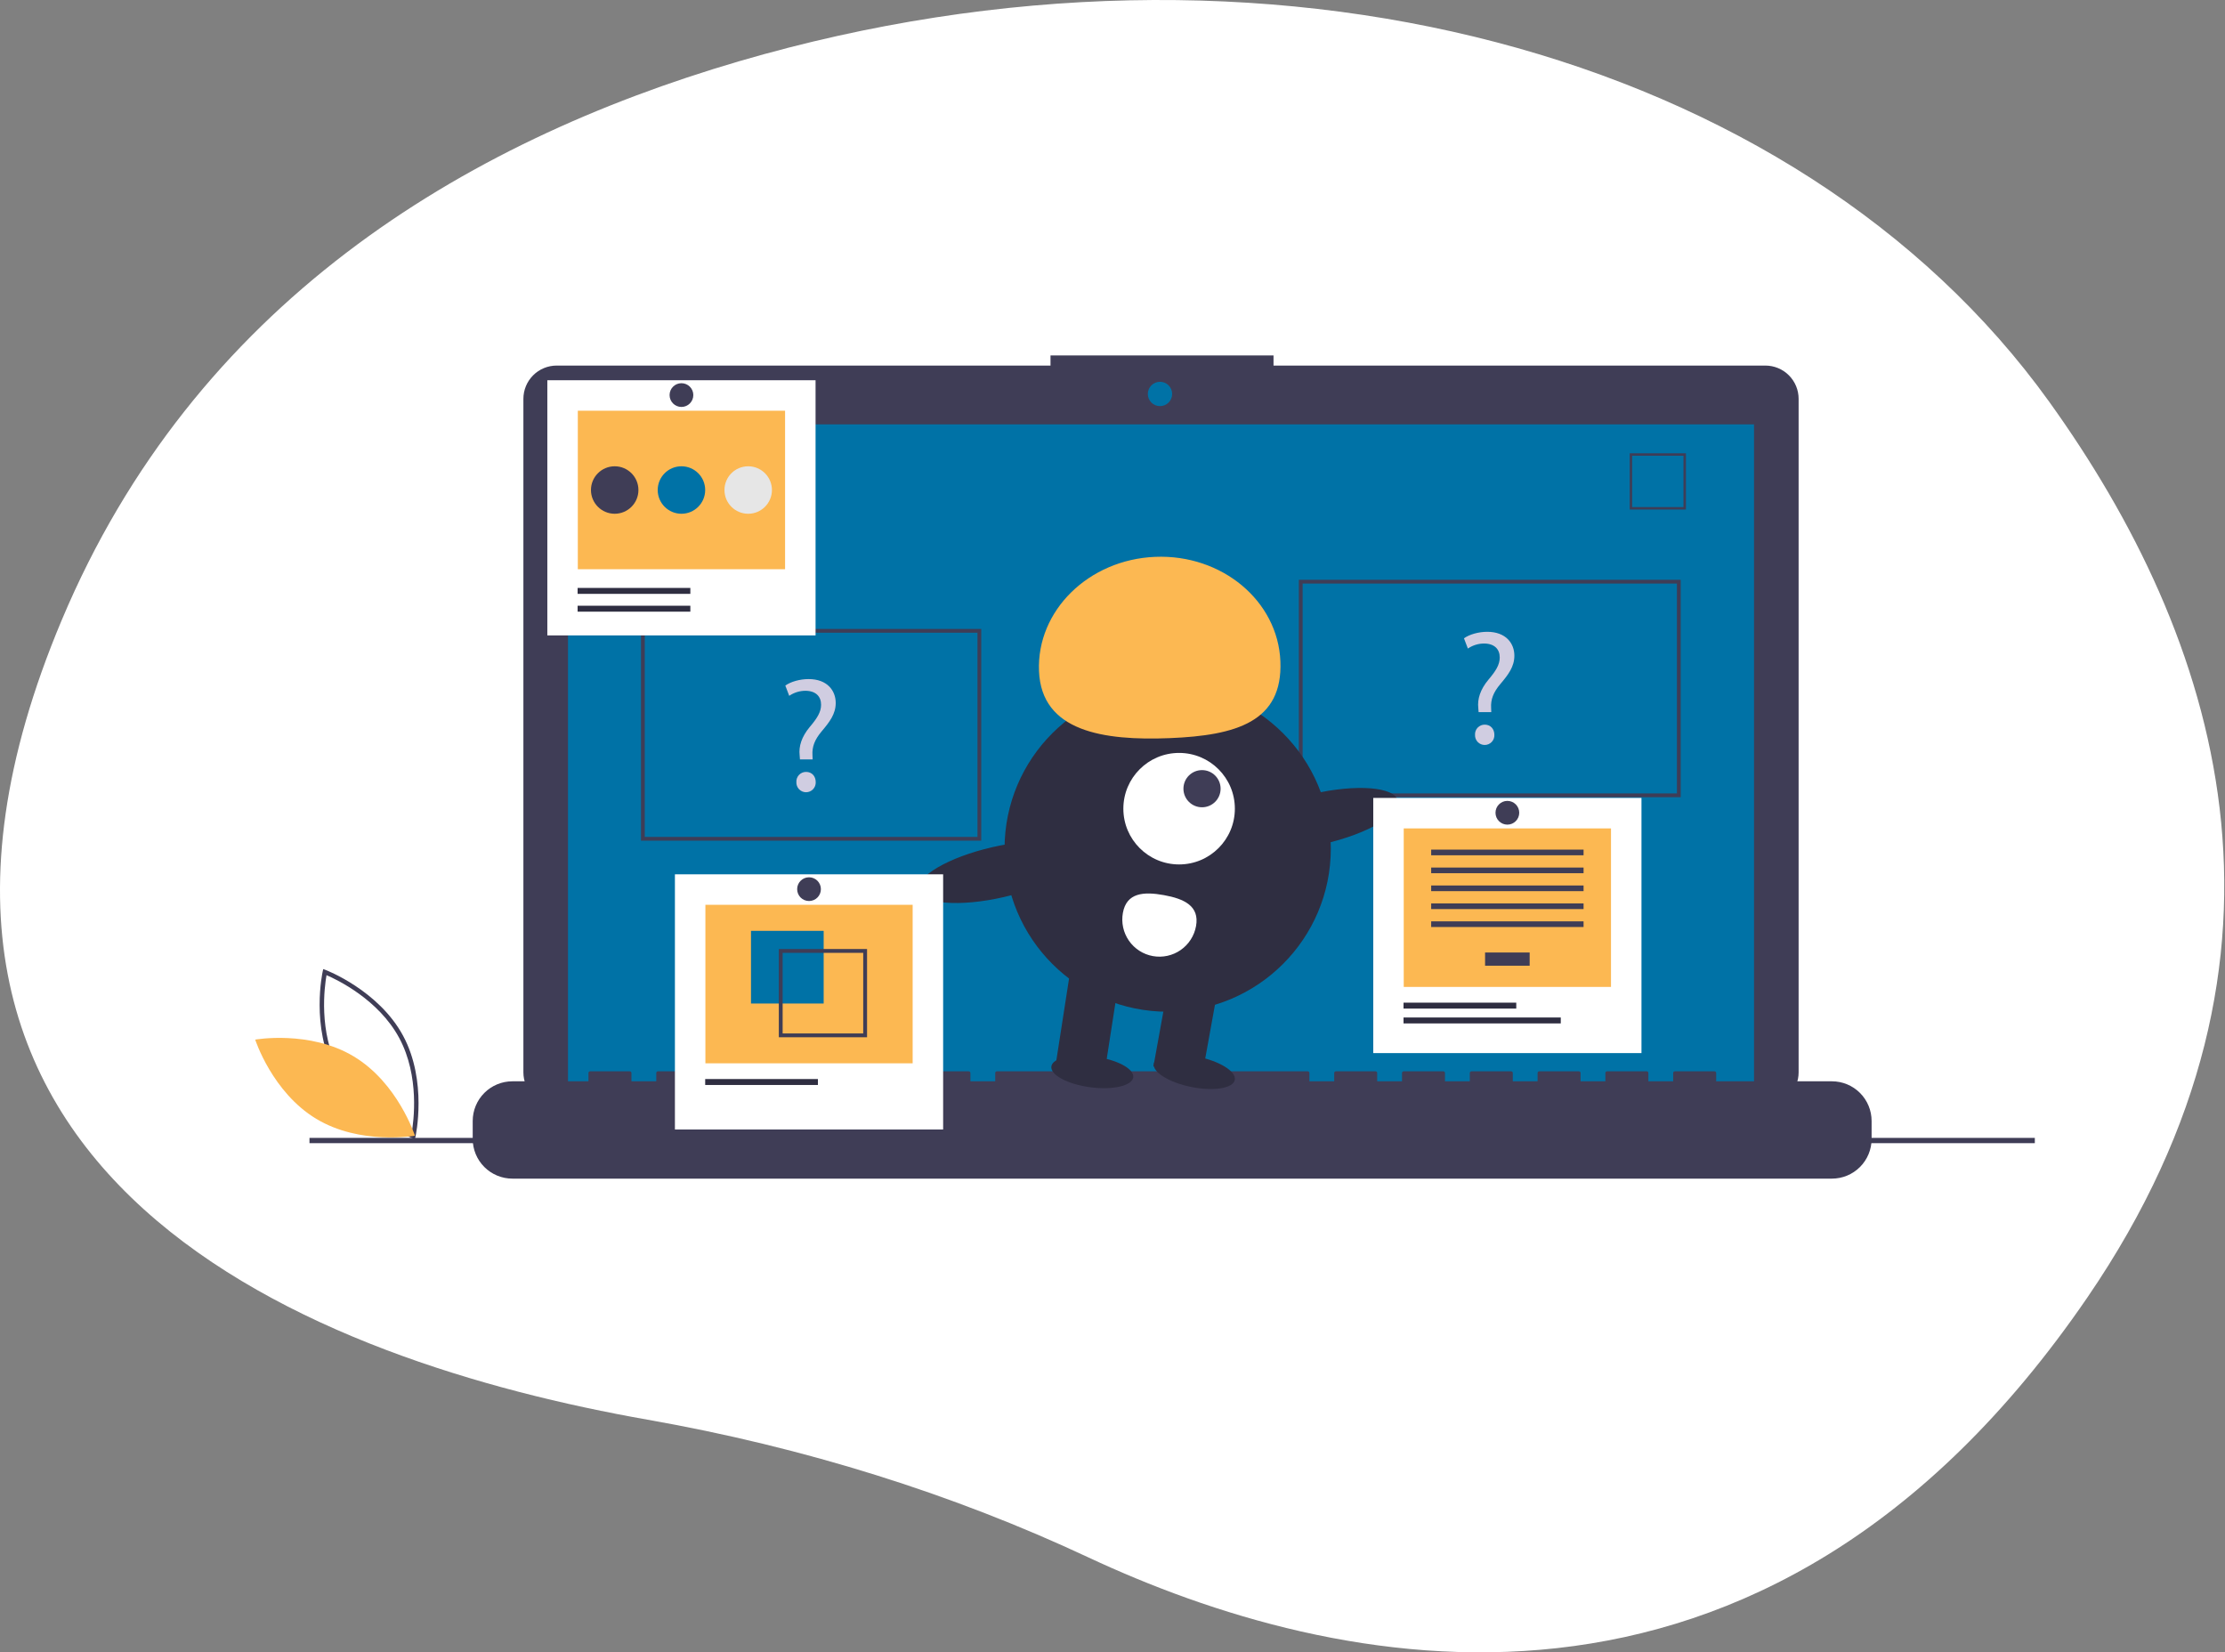 <svg width="1177" height="874" viewBox="0 0 1177 874" fill="none" xmlns="http://www.w3.org/2000/svg">
<rect x="0" y="0" width="1177" height="874" fill="#808080" stroke="none"/>
<g clip-path="url(#clip0)">
<path d="M1083.97 212.452C950.424 26.622 668.322 -48.759 390.883 32.428C244.21 75.349 102.79 161.348 32.706 327.869C-92.578 625.544 170.47 720.614 342.475 750.914C425.648 765.565 503.982 790.176 575.564 823.684C704.348 883.969 932.303 937.387 1104.2 686.275C1228.79 504.269 1172.92 336.233 1083.97 212.452Z" fill="white"/>
</g>
<g clip-path="url(#clip1)">
<path d="M219.494 602.524L218.226 602.049C217.948 601.944 190.234 591.325 177.251 567.249C164.268 543.172 170.626 514.182 170.691 513.893L170.99 512.573L172.257 513.048C172.535 513.153 200.249 523.771 213.232 547.847C226.215 571.925 219.858 600.914 219.792 601.203L219.494 602.524ZM179.33 566.128C190.306 586.485 212.207 596.92 217.756 599.302C218.811 593.355 222.12 569.305 211.153 548.968C200.188 528.633 178.279 518.182 172.727 515.794C171.672 521.745 168.364 545.793 179.33 566.128Z" fill="#3F3D56"/>
<path d="M187.173 558.804C210.504 572.84 219.49 600.721 219.49 600.721C219.49 600.721 190.648 605.844 167.317 591.807C143.986 577.771 135 549.89 135 549.89C135 549.89 163.842 544.767 187.173 558.804Z" fill="#FCB852"/>
<path d="M933.85 193.362H673.681V188H555.71V193.362H294.468C292.157 193.362 289.868 193.818 287.733 194.702C285.598 195.586 283.658 196.883 282.024 198.517C280.39 200.151 279.093 202.091 278.209 204.226C277.325 206.361 276.869 208.65 276.869 210.961V567.213C276.869 571.88 278.723 576.357 282.024 579.657C285.324 582.957 289.8 584.812 294.468 584.812H933.85C936.162 584.812 938.45 584.356 940.585 583.472C942.72 582.588 944.66 581.291 946.295 579.657C947.929 578.023 949.225 576.083 950.109 573.948C950.994 571.813 951.449 569.524 951.449 567.213V210.961C951.449 208.65 950.994 206.361 950.109 204.226C949.225 202.091 947.929 200.151 946.295 198.517C944.66 196.883 942.72 195.586 940.585 194.702C938.45 193.818 936.162 193.362 933.85 193.362V193.362Z" fill="#3F3D56"/>
<path d="M927.855 224.464H300.464V578.377H927.855V224.464Z" fill="#0072A6"/>
<path d="M613.623 214.812C617.177 214.812 620.058 211.931 620.058 208.377C620.058 204.823 617.177 201.942 613.623 201.942C610.069 201.942 607.188 204.823 607.188 208.377C607.188 211.931 610.069 214.812 613.623 214.812Z" fill="#0072A6"/>
<path d="M891.838 269.507H862.098V239.767H891.838V269.507ZM863.391 268.214H890.545V241.06H863.391V268.214Z" fill="#3F3D56"/>
<path d="M969.065 571.942H907.836V567.53C907.836 567.416 907.813 567.302 907.769 567.196C907.725 567.09 907.661 566.993 907.579 566.912C907.498 566.831 907.402 566.766 907.296 566.722C907.189 566.678 907.076 566.656 906.961 566.656H885.968C885.853 566.656 885.739 566.678 885.633 566.722C885.527 566.766 885.431 566.831 885.349 566.912C885.268 566.993 885.204 567.09 885.16 567.196C885.116 567.302 885.093 567.416 885.093 567.53V571.942H871.973V567.53C871.973 567.416 871.95 567.302 871.906 567.196C871.862 567.09 871.798 566.993 871.716 566.912C871.635 566.831 871.539 566.766 871.433 566.722C871.327 566.678 871.213 566.656 871.098 566.656H850.105C849.99 566.656 849.876 566.678 849.77 566.722C849.664 566.766 849.568 566.831 849.487 566.912C849.405 566.993 849.341 567.09 849.297 567.196C849.253 567.302 849.23 567.416 849.23 567.53V571.942H836.11V567.53C836.11 567.416 836.087 567.302 836.043 567.196C835.999 567.09 835.935 566.993 835.854 566.912C835.772 566.831 835.676 566.766 835.57 566.722C835.464 566.678 835.35 566.656 835.235 566.656H814.242C814.127 566.656 814.013 566.678 813.907 566.722C813.801 566.766 813.705 566.831 813.624 566.912C813.542 566.993 813.478 567.09 813.434 567.196C813.39 567.302 813.367 567.416 813.367 567.53V571.942H800.247V567.53C800.247 567.416 800.224 567.302 800.18 567.196C800.136 567.09 800.072 566.993 799.991 566.912C799.909 566.831 799.813 566.766 799.707 566.722C799.601 566.678 799.487 566.656 799.372 566.656H778.379C778.264 566.656 778.151 566.678 778.044 566.722C777.938 566.766 777.842 566.831 777.761 566.912C777.68 566.993 777.615 567.09 777.571 567.196C777.527 567.302 777.505 567.416 777.505 567.53V571.942H764.384V567.53C764.384 567.416 764.361 567.302 764.317 567.196C764.273 567.09 764.209 566.993 764.128 566.912C764.047 566.831 763.95 566.766 763.844 566.722C763.738 566.678 763.624 566.656 763.509 566.656H742.516C742.401 566.656 742.288 566.678 742.182 566.722C742.076 566.766 741.979 566.831 741.898 566.912C741.817 566.993 741.752 567.09 741.708 567.196C741.664 567.302 741.642 567.416 741.642 567.53V571.942H728.521V567.53C728.521 567.416 728.498 567.302 728.455 567.196C728.411 567.09 728.346 566.993 728.265 566.912C728.184 566.831 728.087 566.766 727.981 566.722C727.875 566.678 727.761 566.656 727.646 566.656H706.654C706.539 566.656 706.425 566.678 706.319 566.722C706.213 566.766 706.116 566.831 706.035 566.912C705.954 566.993 705.889 567.09 705.845 567.196C705.801 567.302 705.779 567.416 705.779 567.53V571.942H692.658V567.53C692.658 567.416 692.636 567.302 692.592 567.196C692.548 567.09 692.483 566.993 692.402 566.912C692.321 566.831 692.224 566.766 692.118 566.722C692.012 566.678 691.898 566.656 691.784 566.656H527.339C527.224 566.656 527.11 566.678 527.004 566.722C526.898 566.766 526.802 566.831 526.721 566.912C526.639 566.993 526.575 567.09 526.531 567.196C526.487 567.302 526.464 567.416 526.464 567.53V571.942H513.344V567.53C513.344 567.416 513.321 567.302 513.277 567.196C513.233 567.09 513.169 566.993 513.088 566.912C513.006 566.831 512.91 566.766 512.804 566.722C512.698 566.678 512.584 566.656 512.469 566.656H491.476C491.361 566.656 491.248 566.678 491.141 566.722C491.035 566.766 490.939 566.831 490.858 566.912C490.776 566.993 490.712 567.09 490.668 567.196C490.624 567.302 490.601 567.416 490.601 567.53V571.942H477.481V567.53C477.481 567.416 477.458 567.302 477.414 567.196C477.37 567.09 477.306 566.993 477.225 566.912C477.143 566.831 477.047 566.766 476.941 566.722C476.835 566.678 476.721 566.656 476.606 566.656H455.613C455.498 566.656 455.385 566.678 455.279 566.722C455.172 566.766 455.076 566.831 454.995 566.912C454.914 566.993 454.849 567.09 454.805 567.196C454.761 567.302 454.739 567.416 454.739 567.53V571.942H441.618V567.53C441.618 567.416 441.595 567.302 441.551 567.196C441.507 567.09 441.443 566.993 441.362 566.912C441.281 566.831 441.184 566.766 441.078 566.722C440.972 566.678 440.858 566.656 440.743 566.656H419.75C419.636 566.656 419.522 566.678 419.416 566.722C419.31 566.766 419.213 566.831 419.132 566.912C419.051 566.993 418.986 567.09 418.942 567.196C418.898 567.302 418.876 567.416 418.876 567.53V571.942H405.755V567.53C405.755 567.416 405.733 567.302 405.689 567.196C405.645 567.09 405.58 566.993 405.499 566.912C405.418 566.831 405.321 566.766 405.215 566.722C405.109 566.678 404.995 566.656 404.88 566.656H383.887C383.773 566.656 383.659 566.678 383.553 566.722C383.447 566.766 383.35 566.831 383.269 566.912C383.188 566.993 383.123 567.09 383.079 567.196C383.035 567.302 383.013 567.416 383.013 567.53V571.942H369.892V567.53C369.892 567.416 369.87 567.302 369.826 567.196C369.782 567.09 369.717 566.993 369.636 566.912C369.555 566.831 369.458 566.766 369.352 566.722C369.246 566.678 369.132 566.656 369.018 566.656H348.025C347.91 566.656 347.796 566.678 347.69 566.722C347.584 566.766 347.487 566.831 347.406 566.912C347.325 566.993 347.26 567.09 347.217 567.196C347.173 567.302 347.15 567.416 347.15 567.53V571.942H334.029V567.53C334.029 567.416 334.007 567.302 333.963 567.196C333.919 567.09 333.854 566.993 333.773 566.912C333.692 566.831 333.596 566.766 333.489 566.722C333.383 566.678 333.27 566.656 333.155 566.656H312.162C312.047 566.656 311.933 566.678 311.827 566.722C311.721 566.766 311.624 566.831 311.543 566.912C311.462 566.993 311.398 567.09 311.354 567.196C311.31 567.302 311.287 567.416 311.287 567.53V571.942H271.051C265.483 571.942 260.143 574.154 256.206 578.091C252.269 582.028 250.058 587.367 250.058 592.935V602.427C250.058 607.995 252.27 613.335 256.206 617.272C260.143 621.209 265.483 623.42 271.051 623.42H969.065C974.632 623.42 979.972 621.209 983.909 617.272C987.846 613.335 990.058 607.995 990.058 602.427V592.935C990.058 587.367 987.846 582.028 983.909 578.091C979.972 574.154 974.632 571.942 969.065 571.942V571.942Z" fill="#3F3D56"/>
<path d="M1076.4 601.883H163.711V604.669H1076.4V601.883Z" fill="#3F3D56"/>
<path d="M889.072 421.671H687.072V306.671H889.072V421.671ZM689.072 419.671H887.072V308.671H689.072V419.671Z" fill="#3F3D56"/>
<path d="M519.072 444.671H339.072V332.671H519.072V444.671ZM341.072 442.671H517.072V334.671H341.072V442.671Z" fill="#3F3D56"/>
<path d="M423.166 401.671L422.993 399.434C422.478 394.791 424.026 389.717 428.325 384.557C432.196 379.999 434.345 376.645 434.345 372.775C434.345 368.389 431.594 365.466 426.176 365.38C423.077 365.367 420.048 366.297 417.49 368.046L415.426 362.628C418.264 360.563 423.166 359.187 427.723 359.187C437.614 359.187 442.085 365.294 442.085 371.829C442.085 377.678 438.817 381.891 434.689 386.793C430.906 391.264 429.53 395.049 429.787 399.434L429.873 401.671L423.166 401.671ZM421.274 413.711C421.227 413.009 421.327 412.306 421.567 411.644C421.806 410.983 422.18 410.379 422.665 409.87C423.15 409.361 423.735 408.958 424.384 408.686C425.033 408.415 425.73 408.281 426.433 408.293C429.444 408.293 431.508 410.528 431.508 413.711C431.536 414.4 431.425 415.089 431.18 415.734C430.936 416.38 430.564 416.97 430.086 417.468C429.608 417.966 429.034 418.362 428.399 418.633C427.764 418.903 427.081 419.043 426.391 419.043C425.7 419.043 425.017 418.903 424.382 418.633C423.747 418.362 423.174 417.966 422.696 417.468C422.218 416.97 421.845 416.38 421.601 415.734C421.357 415.089 421.245 414.4 421.274 413.711V413.711Z" fill="#D0CDE1"/>
<path d="M782.166 376.671L781.994 374.434C781.478 369.791 783.026 364.717 787.326 359.557C791.196 354.999 793.346 351.645 793.346 347.775C793.346 343.389 790.594 340.466 785.176 340.38C782.077 340.367 779.048 341.297 776.49 343.046L774.426 337.628C777.264 335.563 782.166 334.187 786.723 334.187C796.614 334.187 801.085 340.294 801.085 346.829C801.085 352.678 797.817 356.891 793.689 361.793C789.906 366.264 788.53 370.049 788.787 374.434L788.873 376.671L782.166 376.671ZM780.274 388.711C780.228 388.009 780.327 387.306 780.567 386.644C780.806 385.983 781.18 385.379 781.665 384.87C782.15 384.361 782.735 383.958 783.384 383.686C784.033 383.415 784.73 383.281 785.433 383.293C788.444 383.293 790.508 385.528 790.508 388.711C790.536 389.4 790.425 390.089 790.18 390.734C789.936 391.38 789.564 391.97 789.086 392.468C788.608 392.966 788.034 393.362 787.399 393.633C786.764 393.903 786.081 394.043 785.391 394.043C784.7 394.043 784.017 393.903 783.382 393.633C782.747 393.362 782.174 392.966 781.696 392.468C781.218 391.97 780.845 391.38 780.601 390.734C780.357 390.089 780.245 389.4 780.274 388.711V388.711Z" fill="#D0CDE1"/>
<path d="M617.693 535.141C665.351 535.141 703.985 496.507 703.985 448.849C703.985 401.191 665.351 362.556 617.693 362.556C570.035 362.556 531.401 401.191 531.401 448.849C531.401 496.507 570.035 535.141 617.693 535.141Z" fill="#2F2E41"/>
<path d="M584.365 567.018L558.568 562.348L566.935 508.484L592.731 513.154L584.365 567.018Z" fill="#2F2E41"/>
<path d="M644.324 522.493L618.527 517.824L610.161 564.042L635.957 568.711L644.324 522.493Z" fill="#2F2E41"/>
<path d="M653.199 571.229C654.094 566.794 645.232 561.263 633.405 558.876C621.579 556.488 611.266 558.148 610.37 562.583C609.475 567.018 618.337 572.549 630.163 574.936C641.99 577.324 652.303 575.664 653.199 571.229Z" fill="#2F2E41"/>
<path d="M599.47 569.836C600.064 565.351 590.85 560.43 578.889 558.846C566.928 557.261 556.75 559.613 556.156 564.098C555.562 568.583 564.776 573.504 576.737 575.088C588.698 576.673 598.876 574.321 599.47 569.836Z" fill="#2F2E41"/>
<path d="M623.734 457.233C640.022 457.233 653.227 444.029 653.227 427.741C653.227 411.453 640.022 398.249 623.734 398.249C607.446 398.249 594.242 411.453 594.242 427.741C594.242 444.029 607.446 457.233 623.734 457.233Z" fill="white"/>
<path d="M635.856 427C641.285 427 645.686 422.599 645.686 417.17C645.686 411.74 641.285 407.339 635.856 407.339C630.426 407.339 626.025 411.74 626.025 417.17C626.025 422.599 630.426 427 635.856 427Z" fill="#3F3D56"/>
<path d="M549.621 354.972C548.323 323.025 575.856 295.966 611.118 294.534C646.38 293.102 676.017 317.838 677.315 349.785C678.613 381.732 654.101 388.99 618.839 390.423C583.578 391.855 550.918 386.919 549.621 354.972Z" fill="#FCB852"/>
<path d="M700.398 446.33C723.625 441.006 741.099 430.779 739.428 423.488C737.756 416.196 717.572 414.601 694.346 419.925C671.119 425.249 653.645 435.476 655.317 442.768C656.988 450.059 677.172 451.654 700.398 446.33Z" fill="#2F2E41"/>
<path d="M531.01 474.499C554.236 469.175 571.71 458.948 570.039 451.657C568.368 444.365 548.184 442.77 524.957 448.094C501.731 453.418 484.257 463.645 485.928 470.937C487.599 478.228 507.783 479.823 531.01 474.499Z" fill="#2F2E41"/>
<path d="M593.993 482.855C593.533 485.396 593.578 488.003 594.125 490.526C594.673 493.049 595.712 495.44 597.183 497.562C598.654 499.683 600.529 501.495 602.7 502.892C604.872 504.289 607.297 505.245 609.838 505.705C612.378 506.165 614.985 506.12 617.508 505.572C620.031 505.025 622.422 503.986 624.544 502.515C626.666 501.043 628.477 499.169 629.874 496.997C631.271 494.826 632.227 492.401 632.687 489.86C634.621 479.175 626.36 475.394 615.675 473.46C604.99 471.525 595.927 472.17 593.993 482.855Z" fill="white"/>
<path d="M431.422 201.122H289.535V336.09H431.422V201.122Z" fill="white"/>
<path d="M415.298 217.246H305.658V301.088H415.298V217.246Z" fill="#FCB852"/>
<path d="M365.186 310.979H305.55V314.118H365.186V310.979Z" fill="#2F2E41"/>
<path d="M365.186 320.396H305.55V323.534H365.186V320.396Z" fill="#2F2E41"/>
<path d="M325.167 271.745C332.101 271.745 337.722 266.124 337.722 259.19C337.722 252.256 332.101 246.634 325.167 246.634C318.233 246.634 312.612 252.256 312.612 259.19C312.612 266.124 318.233 271.745 325.167 271.745Z" fill="#3F3D56"/>
<path d="M360.478 271.745C367.412 271.745 373.033 266.124 373.033 259.19C373.033 252.256 367.412 246.634 360.478 246.634C353.544 246.634 347.923 252.256 347.923 259.19C347.923 266.124 353.544 271.745 360.478 271.745Z" fill="#0072A6"/>
<path d="M395.789 271.745C402.723 271.745 408.345 266.124 408.345 259.19C408.345 252.256 402.723 246.634 395.789 246.634C388.855 246.634 383.234 252.256 383.234 259.19C383.234 266.124 388.855 271.745 395.789 271.745Z" fill="#E6E6E6"/>
<path d="M360.478 215.247C363.945 215.247 366.756 212.436 366.756 208.969C366.756 205.502 363.945 202.692 360.478 202.692C357.011 202.692 354.201 205.502 354.201 208.969C354.201 212.436 357.011 215.247 360.478 215.247Z" fill="#3F3D56"/>
<path d="M498.909 462.459H357.022V597.426H498.909V462.459Z" fill="white"/>
<path d="M482.786 478.582H373.146V562.425H482.786V478.582Z" fill="#FCB852"/>
<path d="M435.709 492.361H397.272V530.798H435.709V492.361Z" fill="#0072A6"/>
<path d="M411.986 501.973V548.646H458.66V501.973H411.986ZM456.635 546.622H414.01V503.997H456.635V546.622Z" fill="#3F3D56"/>
<path d="M432.674 570.747H373.037V573.885H432.674V570.747Z" fill="#2F2E41"/>
<path d="M427.966 476.583C431.433 476.583 434.243 473.773 434.243 470.306C434.243 466.839 431.433 464.028 427.966 464.028C424.499 464.028 421.688 466.839 421.688 470.306C421.688 473.773 424.499 476.583 427.966 476.583Z" fill="#3F3D56"/>
<path d="M868.323 422.053H726.437V557.02H868.323V422.053Z" fill="white"/>
<path d="M852.2 438.176H742.56V522.019H852.2V438.176Z" fill="#FCB852"/>
<path d="M809.173 503.812H785.587V510.802H809.173V503.812Z" fill="#3F3D56"/>
<path d="M837.688 449.393H757.072V452.388H837.688V449.393Z" fill="#3F3D56"/>
<path d="M837.688 458.879H757.072V461.874H837.688V458.879Z" fill="#3F3D56"/>
<path d="M837.688 468.365H757.072V471.36H837.688V468.365Z" fill="#3F3D56"/>
<path d="M837.688 477.851H757.072V480.846H837.688V477.851Z" fill="#3F3D56"/>
<path d="M837.688 487.337H757.072V490.332H837.688V487.337Z" fill="#3F3D56"/>
<path d="M802.088 530.341H742.451V533.479H802.088V530.341Z" fill="#2F2E41"/>
<path d="M825.629 538.187H742.451V541.326H825.629V538.187Z" fill="#2F2E41"/>
<path d="M797.38 436.177C800.847 436.177 803.658 433.367 803.658 429.9C803.658 426.433 800.847 423.622 797.38 423.622C793.913 423.622 791.102 426.433 791.102 429.9C791.102 433.367 793.913 436.177 797.38 436.177Z" fill="#3F3D56"/>
</g>
<defs>
<clipPath id="clip0">
<rect width="1177" height="874" fill="white"/>
</clipPath>
<clipPath id="clip1">
<rect width="941.404" height="435.42" fill="white" transform="translate(135 188)"/>
</clipPath>
</defs>
</svg>
